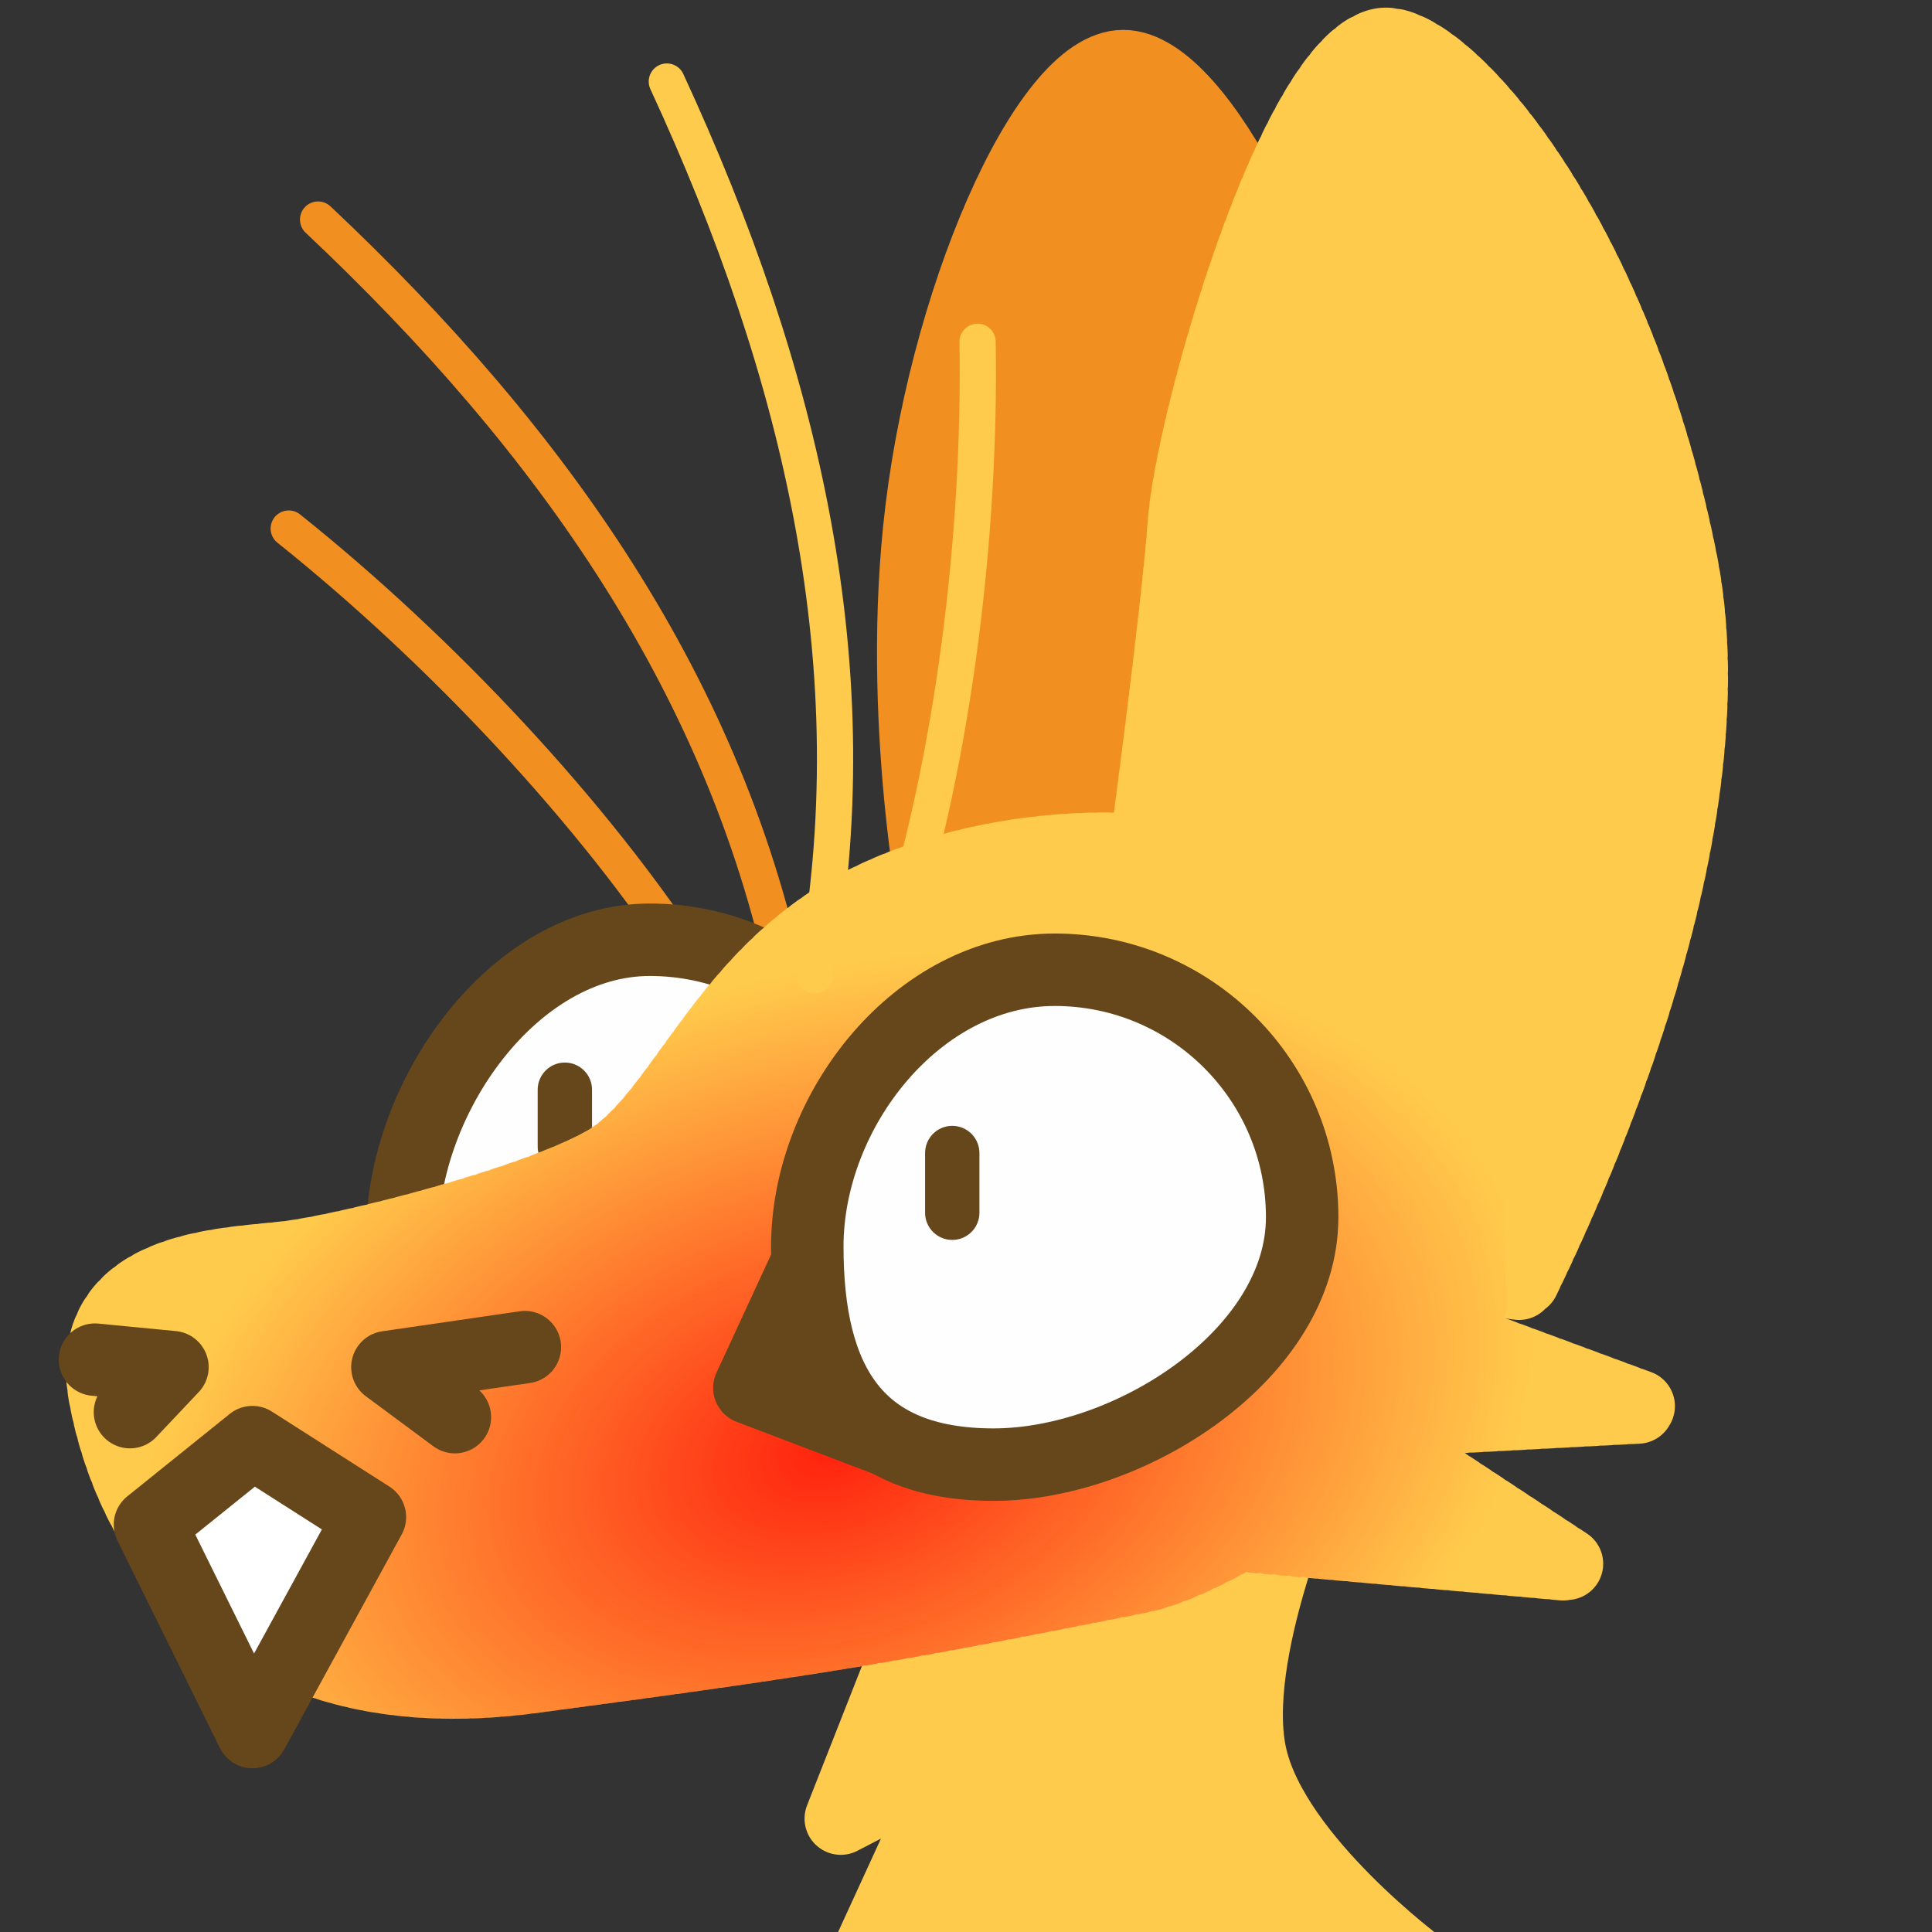 <?xml version="1.0" encoding="UTF-8" standalone="no"?>
<!-- Created with Inkscape (http://www.inkscape.org/) -->

<svg
   version="1.1"
   id="svg824"
   width="1706.667"
   height="1706.667"
   viewBox="0 0 1706.667 1706.667"
   sodipodi:docname="ying_blush.svg"
   inkscape:version="1.1 (c68e22c387, 2021-05-23)"
   inkscape:export-filename="D:\Pictures\yingmotes\ying_blush.png"
   inkscape:export-xdpi="72"
   inkscape:export-ydpi="72"
   xmlns:inkscape="http://www.inkscape.org/namespaces/inkscape"
   xmlns:sodipodi="http://sodipodi.sourceforge.net/DTD/sodipodi-0.dtd"
   xmlns:xlink="http://www.w3.org/1999/xlink"
   xmlns="http://www.w3.org/2000/svg"
   xmlns:svg="http://www.w3.org/2000/svg">
  <rect x="0" y="0" width="1706.667" height="1706.667" fill="#333333" stroke="none"/>
  <defs
     id="defs828">
    <linearGradient
       inkscape:collect="always"
       id="linearGradient1104">
      <stop
         style="stop-color:#ff0101;stop-opacity:1"
         offset="0"
         id="stop1100" />
      <stop
         style="stop-color:#ff0101;stop-opacity:0"
         offset="1"
         id="stop1102" />
    </linearGradient>
    <radialGradient
       inkscape:collect="always"
       xlink:href="#linearGradient1104"
       id="radialGradient1098"
       cx="688.307"
       cy="1416.856"
       fx="688.307"
       fy="1416.856"
       r="710.713"
       gradientTransform="matrix(0.85,-0.257,0.169,0.56,-87.877,663.222)"
       gradientUnits="userSpaceOnUse" />
  </defs>
  <sodipodi:namedview
     id="namedview826"
     pagecolor="#ffffff"
     bordercolor="#666666"
     borderopacity="1.0"
     inkscape:pageshadow="2"
     inkscape:pageopacity="0.0"
     inkscape:pagecheckerboard="0"
     showgrid="false"
     inkscape:zoom="0.32026963"
     inkscape:cx="852.40676"
     inkscape:cy="875.82453"
     inkscape:window-width="1920"
     inkscape:window-height="1001"
     inkscape:window-x="-9"
     inkscape:window-y="-9"
     inkscape:window-maximized="1"
     inkscape:current-layer="g12988" />
  <g
     id="layer1"
     inkscape:label="Ying"
     style="display:inline"
     inkscape:groupmode="layer">
    <path
       style="display:none;fill:#123456;stroke:#123456;stroke-width:64;stroke-linecap:round;stroke-linejoin:round;-inkscape-stroke:none;paint-order:fill markers stroke;stop-color:#000000"
       d="m 1298.031,865.098 c 70.798,131.454 185.382,239.025 198.706,401.828 -29.438,-19.135 -55.932,-14.719 -79.483,13.247 91.022,54.7 58.514,175.917 81.69,267.15 l -99.353,6.624 c 66.759,58.919 81.773,128.186 90.522,198.706 l -494.507,2.208 c -24.38,-41.481 23.115,-208.563 66.236,-227.044 0,0 3.379,-20.015 -75.353,-9.455 C 1015.23,1271.09 1172.184,1096.186 1298.031,865.098 Z"
       id="path3091"
       sodipodi:nodetypes="cccccccccc"
       inkscape:label="mane" />
    <path
       style="opacity:1;fill:#ffcb4c;fill-opacity:1;stroke:#ffcb4c;stroke-width:64;stroke-linecap:round;stroke-linejoin:round;stroke-miterlimit:4;stroke-dasharray:none;stroke-dashoffset:0;stroke-opacity:1;paint-order:fill markers stroke;stop-color:#000000"
       d="m 848.093,1338.888 -105.376,267.609 103.413,-53.623 -94.756,206.489 503.097,-21.95 c 0,0 -127.607,-94.233 -149.202,-184.539 -21.595,-90.306 51.043,-253.25 51.043,-253.25 z"
       id="path3340"
       inkscape:label="neck"
       sodipodi:nodetypes="cccccscc" />
    <g
       id="g12988"
       inkscape:label="head"
       inkscape:groupmode="layer">
      <path
         style="display:inline;fill:none;fill-opacity:1;stroke:#f19020;stroke-width:32;stroke-linecap:round;stroke-linejoin:round;stroke-miterlimit:4;stroke-dasharray:none;stroke-dashoffset:0;stroke-opacity:1;paint-order:fill markers stroke;stop-color:#000000"
         d="m 255.059,466.901 c 134.673,107.655 269.193,250.973 356.663,385.853"
         id="path6280-0-6"
         sodipodi:nodetypes="cc"
         inkscape:label="eyelash left small"
         inkscape:transform-center-x="153.41509"
         inkscape:transform-center-y="-157.5739" />
      <path
         style="display:inline;fill:none;fill-opacity:1;stroke:#f19020;stroke-width:32;stroke-linecap:round;stroke-linejoin:round;stroke-miterlimit:4;stroke-dasharray:none;stroke-dashoffset:0;stroke-opacity:1;paint-order:fill markers stroke;stop-color:#000000"
         d="M 280.984,193.953 C 488.46,389.265 643.563,609.381 697.099,877.602"
         id="path6280-3"
         sodipodi:nodetypes="cc"
         inkscape:label="eyelash left big"
         inkscape:transform-center-x="194.02173"
         inkscape:transform-center-y="-282.94438" />
      <g
         id="g12997"
         inkscape:label="left eye">
        <path
           id="path1915-9"
           style="display:inline;fill:#fefefe;stroke:#65471b;stroke-width:64;stroke-linecap:round;stroke-linejoin:round;paint-order:fill markers stroke;stop-color:#000000"
           inkscape:label="lefteye"
           d="m 792.618,1048.728 c 10e-6,120.717 -155.86,218.577 -276.577,218.577 -120.717,0 -160.577,-55.86 -160.577,-176.577 0,-120.717 97.86,-260.577 218.577,-260.577 120.717,0 218.577,97.86 218.577,218.577 z"
           sodipodi:nodetypes="sssss" />
        <path
           style="opacity:1;fill:#ffffff;fill-opacity:1;stroke:#65471b;stroke-width:48;stroke-linecap:round;stroke-linejoin:round;stroke-miterlimit:4;stroke-dasharray:none;stroke-dashoffset:0;stroke-opacity:1;paint-order:fill markers stroke;stop-color:#000000"
           d="m 498.974,962.622 v 50.236"
           id="path2372"
           inkscape:label="left pupil" />
      </g>
      <path
         style="opacity:1;fill:#f19020;fill-opacity:1;stroke:#f19020;stroke-width:64;stroke-linecap:round;stroke-miterlimit:4;stroke-dasharray:none;stroke-dashoffset:0;stroke-opacity:1;paint-order:fill markers stroke;stop-color:#000000"
         d="m 829.903,824.136 c 0,0 -36.351,-173.47 -18.024,-355.281 20.162,-200.01 111.856,-410.673 180.441,-410.462 68.585,0.211 165.471,203.709 184.725,344.423 19.254,140.714 -34.49,444.672 -34.49,444.672 z"
         id="path1640"
         inkscape:label="left ear"
         sodipodi:nodetypes="cssscc"
         inkscape:transform-center-x="-5.0680972"
         inkscape:transform-center-y="-241.97226" />
      <path
         id="path1148"
         style="display:inline;opacity:1;fill:#ffcb4c;stroke:#ffcb4c;stroke-width:64;stroke-linecap:round;stroke-linejoin:round;stroke-miterlimit:4;stroke-dasharray:6.4, 6.4;stroke-dashoffset:0;stroke-opacity:1;paint-order:fill markers stroke;stop-color:#000000"
         inkscape:label="head"
         d="m 1299.055,1153.559 c 0,0 -0.108,-10.821 -0.951,-28.418 -0.422,-8.799 -1.026,-19.291 -1.895,-30.973 -0.869,-11.681 -2,-24.552 -3.473,-38.105 -1.473,-13.553 -3.289,-27.788 -5.523,-42.201 -2.235,-14.413 -4.889,-29.005 -8.043,-43.268 -1.577,-7.131 -3.279,-14.182 -5.115,-21.086 -1.836,-6.904 -3.807,-13.662 -5.922,-20.213 -2.115,-6.551 -4.373,-12.892 -6.787,-18.963 -2.414,-6.071 -4.983,-11.87 -7.715,-17.334 -2.732,-5.464 -5.935,-10.786 -9.539,-15.961 -3.604,-5.175 -7.611,-10.205 -11.949,-15.084 -4.338,-4.879 -9.007,-9.609 -13.94,-14.186 -4.932,-4.576 -10.126,-8.999 -15.514,-13.266 -5.387,-4.266 -10.967,-8.375 -16.67,-12.324 -5.703,-3.949 -11.53,-7.738 -17.41,-11.363 -11.761,-7.251 -23.737,-13.847 -35.371,-19.76 -11.634,-5.913 -22.926,-11.142 -33.32,-15.66 -10.395,-4.519 -19.891,-8.326 -27.934,-11.395 -16.085,-6.137 -26.354,-9.318 -26.354,-9.318 -106.831,-15.988 -232.175,6.969 -312.625,60.014 -101.267,66.77 -136.887,176.629 -198.707,211.955 -61.82,35.325 -225.2,77.273 -280.396,83.897 -55.196,6.623 -183.25,6.625 -161.172,123.641 22.078,117.016 112.599,282.605 377.541,247.279 264.942,-35.326 313.515,-44.157 536.508,-88.314 22.897,-4.534 53.848,-18.32 86.828,-36.947 l 291.93,26.041 -170.985,-112.724 c 5.358,-4.84 10.6,-9.718 15.633,-14.637 l 220.135,-11.742 -162.94,-60.301 c 3.481,-6.554 6.481,-13.021 8.627,-19.307 1.052,-3.082 2.033,-6.627 3.047,-9.977 z"
         sodipodi:nodetypes="csssssssssssssssssscssssssccccccsc" />
      <path
         style="display:none;fill:#123456;stroke:#123456;stroke-width:64;stroke-linecap:round;stroke-linejoin:round;-inkscape-stroke:none;paint-order:fill markers stroke;stop-color:#000000"
         d="M 880.931,744.045 C 763.916,771.643 622.613,916.257 622.613,916.257 620.953,833.211 611.28,749.437 735.213,677.809 c -124.695,-7.457 -249.288,-15.117 -408.452,46.365 0,0 303.226,-263.622 490.142,-280.397 172.212,-15.455 264.942,37.533 264.942,37.533 -0.192,-45.683 -31.458,-88.259 -90.522,-128.055 0,0 295.852,97.145 333.385,194.291 37.533,97.145 28.702,167.796 28.702,167.796 l -243.752,34.923 c 0,0 -111.711,-33.819 -228.727,-6.221 z"
         id="path1637"
         sodipodi:nodetypes="zcccsccsccz"
         inkscape:label="top hair" />
      <path
         id="path13483"
         style="display:inline;opacity:1;fill:#ffcb4c;stroke:#ffcb4c;stroke-width:64;stroke-linecap:round;stroke-linejoin:round;stroke-miterlimit:4;stroke-dasharray:6.4, 6.4;stroke-dashoffset:0;stroke-opacity:1;paint-order:fill markers stroke;stop-color:#000000"
         inkscape:label="right ear"
         d="m 1219.004,39.333 c -77.289,18.543 -166.713,332.952 -173.243,423.01 -5.814,80.183 -33.325,285.134 -41.175,343.228 20.675,370.84 218.676,310.776 339.488,328.747 66.769,-136.887 184.503,-419.628 141.022,-638.879 C 1425.564,195.257 1269.124,27.308 1219.004,39.333 Z"
         sodipodi:nodetypes="ssccss"
         inkscape:transform-center-x="-43.12891"
         inkscape:transform-center-y="-371.1105" />
      <path
         id="path1053"
         style="color:#000000;opacity:0.839;fill:url(#radialGradient1098);fill-opacity:1;stroke-width:64;stroke-linecap:round;stroke-linejoin:round;stroke-dasharray:6.4, 6.4;-inkscape-stroke:none;paint-order:fill markers stroke"
         d="m 978.594,717.682 0.004,0.002 c -2.277,-0.01 -4.549,-0.004 -6.816,0.016 a 32,32 0 0 0 -3.387,0.703 32,32 0 0 0 -3.41,-0.604 c -2.261,0.048 -4.529,0.109 -6.801,0.186 a 32,32 0 0 0 -3.363,0.787 32,32 0 0 0 -3.412,-0.518 c -2.266,0.103 -4.532,0.221 -6.801,0.354 a 32,32 0 0 0 -3.334,0.869 32,32 0 0 0 -3.422,-0.436 c -2.266,0.159 -4.529,0.332 -6.789,0.52 a 32,32 0 0 0 -3.316,0.951 32,32 0 0 0 -3.43,-0.352 c -2.261,0.214 -4.516,0.441 -6.762,0.682 a 32,32 0 0 0 -3.299,1.031 32,32 0 0 0 -3.443,-0.268 c -2.247,0.268 -4.498,0.55 -6.75,0.848 a 32,32 0 0 0 -3.266,1.109 32,32 0 0 0 -3.441,-0.184 c -2.247,0.323 -4.492,0.663 -6.736,1.016 a 32,32 0 0 0 -3.236,1.189 32,32 0 0 0 -3.449,-0.1 c -2.241,0.379 -4.478,0.772 -6.711,1.18 a 32,32 0 0 0 -3.211,1.271 32,32 0 0 0 -3.457,-0.014 c -2.231,0.435 -4.456,0.883 -6.676,1.346 a 32,32 0 0 0 -3.189,1.354 32,32 0 0 0 -3.465,0.076 c -2.215,0.491 -4.429,0.997 -6.645,1.518 a 32,32 0 0 0 -3.156,1.438 32,32 0 0 0 -3.463,0.164 c -2.209,0.549 -4.415,1.113 -6.619,1.693 a 32,32 0 0 0 -3.123,1.523 32,32 0 0 0 -3.459,0.256 c -2.2,0.61 -4.395,1.235 -6.586,1.875 a 32,32 0 0 0 -3.084,1.607 32,32 0 0 0 -3.463,0.354 c -2.188,0.672 -4.369,1.36 -6.543,2.062 a 32,32 0 0 0 -3.049,1.699 32,32 0 0 0 -3.467,0.455 c -2.164,0.734 -4.33,1.485 -6.498,2.256 a 32,32 0 0 0 -3.004,1.793 32,32 0 0 0 -3.451,0.559 c -2.154,0.802 -4.309,1.623 -6.463,2.465 a 32,32 0 0 0 -2.949,1.887 32,32 0 0 0 -3.441,0.666 c -2.149,0.877 -4.283,1.77 -6.402,2.678 a 32,32 0 0 0 -2.91,1.994 32,32 0 0 0 -3.439,0.787 c -2.109,0.945 -4.223,1.914 -6.34,2.908 a 32,32 0 0 0 -2.842,2.096 32,32 0 0 0 -3.422,0.91 c -2.095,1.028 -4.182,2.076 -6.262,3.146 a 32,32 0 0 0 -2.785,2.215 32,32 0 0 0 -3.398,1.041 c -2.078,1.118 -4.136,2.255 -6.176,3.406 a 32,32 0 0 0 -2.721,2.34 32,32 0 0 0 -3.375,1.186 c -2.04,1.207 -4.066,2.434 -6.076,3.684 a 32,32 0 0 0 -2.635,2.467 32,32 0 0 0 -3.359,1.35 c -1.976,1.29 -3.945,2.604 -5.904,3.945 a 32,32 0 0 0 -2.5,2.557 32,32 0 0 0 -3.264,1.471 c -1.914,1.366 -3.819,2.756 -5.715,4.17 a 32,32 0 0 0 -2.387,2.648 32,32 0 0 0 -3.184,1.59 c -1.875,1.455 -3.715,2.915 -5.523,4.377 a 32,32 0 0 0 -2.287,2.744 32,32 0 0 0 -3.119,1.715 c -1.793,1.507 -3.572,3.032 -5.338,4.576 a 32,32 0 0 0 -2.158,2.805 32,32 0 0 0 -3.035,1.818 c -1.736,1.572 -3.446,3.15 -5.131,4.732 a 32,32 0 0 0 -2.057,2.879 32,32 0 0 0 -2.965,1.92 c -1.659,1.612 -3.305,3.241 -4.939,4.885 a 32,32 0 0 0 -1.939,2.92 32,32 0 0 0 -2.877,1.998 c -1.603,1.661 -3.19,3.333 -4.76,5.014 a 32,32 0 0 0 -1.836,2.961 32,32 0 0 0 -2.799,2.07 c -1.543,1.697 -3.07,3.402 -4.58,5.113 a 32,32 0 0 0 -1.74,2.992 32,32 0 0 0 -2.725,2.131 c -1.486,1.726 -2.956,3.458 -4.41,5.191 a 32,32 0 0 0 -1.652,3.016 32,32 0 0 0 -2.662,2.186 c -1.416,1.728 -2.84,3.48 -4.266,5.262 a 32,32 0 0 0 -1.561,3.008 32,32 0 0 0 -2.594,2.221 c -1.369,1.741 -2.744,3.503 -4.121,5.289 a 32,32 0 0 0 -1.496,3.014 32,32 0 0 0 -2.518,2.227 c -1.353,1.778 -2.684,3.544 -3.998,5.297 a 32,32 0 0 0 -1.449,3.023 32,32 0 0 0 -2.475,2.244 c -1.312,1.77 -2.611,3.534 -3.898,5.291 a 32,32 0 0 0 -1.402,3.008 32,32 0 0 0 -2.451,2.266 l -2.664,3.666 a 32.003,32.003 0 0 0 -0.025,0.037 l -1.098,1.514 a 32,32 0 0 0 -1.367,2.977 32,32 0 0 0 -2.398,2.227 l -3.188,4.404 -0.551,0.762 a 32,32 0 0 0 -1.355,2.949 32,32 0 0 0 -2.387,2.209 c -1.22,1.68 -2.449,3.363 -3.686,5.051 a 32,32 0 0 0 -1.344,2.885 32,32 0 0 0 -2.354,2.135 c -1.23,1.66 -2.456,3.302 -3.68,4.928 a 32,32 0 0 0 -1.354,2.811 32,32 0 0 0 -2.34,2.051 c -1.238,1.613 -2.461,3.191 -3.674,4.73 a 32,32 0 0 0 -1.387,2.723 32,32 0 0 0 -2.338,1.943 c -1.229,1.517 -2.467,3.019 -3.711,4.5 a 32,32 0 0 0 -1.414,2.574 32,32 0 0 0 -2.324,1.787 c -1.24,1.417 -2.488,2.806 -3.74,4.166 a 32,32 0 0 0 -1.467,2.402 32,32 0 0 0 -2.305,1.584 c -1.262,1.295 -2.521,2.547 -3.781,3.756 a 32,32 0 0 0 -1.52,2.176 32,32 0 0 0 -2.277,1.334 c -1.277,1.134 -2.54,2.211 -3.789,3.225 a 32,32 0 0 0 -1.584,1.91 32,32 0 0 0 -2.242,1.045 c -1.243,0.911 -2.493,1.777 -3.752,2.594 a 32,32 0 0 0 -1.643,1.598 32,32 0 0 0 -2.201,0.729 c -1.509,0.855 -3.077,1.707 -4.703,2.561 a 32,32 0 0 0 -2.215,1.791 32,32 0 0 0 -2.758,0.736 c -1.704,0.839 -3.425,1.662 -5.16,2.471 a 32,32 0 0 0 -2.412,1.768 32,32 0 0 0 -2.916,0.662 c -1.787,0.796 -3.593,1.584 -5.416,2.363 a 32,32 0 0 0 -2.521,1.726 32,32 0 0 0 -3.016,0.596 c -1.838,0.759 -3.688,1.508 -5.547,2.248 a 32,32 0 0 0 -2.619,1.697 32,32 0 0 0 -3.084,0.541 c -1.857,0.721 -3.748,1.44 -5.672,2.164 a 32,32 0 0 0 -2.66,1.652 32,32 0 0 0 -3.105,0.488 c -1.905,0.7 -3.821,1.393 -5.746,2.08 a 32,32 0 0 0 -2.715,1.625 32,32 0 0 0 -3.129,0.441 c -1.944,0.681 -3.882,1.352 -5.814,2.012 a 32,32 0 0 0 -2.756,1.598 32,32 0 0 0 -3.152,0.404 c -1.955,0.656 -3.912,1.305 -5.869,1.947 a 32,32 0 0 0 -2.783,1.568 32,32 0 0 0 -3.176,0.373 c -1.938,0.627 -3.911,1.255 -5.916,1.891 a 32,32 0 0 0 -2.785,1.533 32,32 0 0 0 -3.182,0.34 c -1.962,0.612 -3.945,1.224 -5.945,1.836 a 32,32 0 0 0 -2.811,1.512 32,32 0 0 0 -3.18,0.307 c -1.997,0.602 -3.987,1.195 -5.971,1.781 a 32,32 0 0 0 -2.842,1.492 32,32 0 0 0 -3.176,0.277 c -2.027,0.59 -4.027,1.17 -6.002,1.734 a 32,32 0 0 0 -2.863,1.473 32,32 0 0 0 -3.211,0.256 c -1.978,0.56 -3.985,1.119 -6.021,1.686 a 32,32 0 0 0 -2.854,1.441 32,32 0 0 0 -3.201,0.229 c -1.998,0.548 -4.008,1.092 -6.031,1.637 a 32,32 0 0 0 -2.871,1.42 32,32 0 0 0 -3.199,0.201 c -2.018,0.535 -4.033,1.064 -6.045,1.588 a 32,32 0 0 0 -2.891,1.4 32,32 0 0 0 -3.195,0.174 c -2.03,0.52 -4.048,1.034 -6.057,1.539 a 32,32 0 0 0 -2.898,1.373 32,32 0 0 0 -3.199,0.148 c -2.031,0.503 -4.051,1 -6.064,1.488 a 32,32 0 0 0 -2.906,1.348 32,32 0 0 0 -3.203,0.121 c -2.016,0.481 -4.04,0.956 -6.07,1.43 a 32,32 0 0 0 -2.904,1.316 32,32 0 0 0 -3.193,0.09 c -2.018,0.461 -4.036,0.916 -6.053,1.363 a 32,32 0 0 0 -2.914,1.283 32,32 0 0 0 -3.18,0.055 c -2.021,0.438 -4.037,0.87 -6.047,1.291 a 32,32 0 0 0 -2.908,1.24 32,32 0 0 0 -3.158,0.012 c -2.02,0.41 -4.022,0.81 -6.006,1.195 a 32,32 0 0 0 -2.904,1.188 32,32 0 0 0 -3.127,-0.041 c -1.99,0.369 -3.966,0.725 -5.926,1.064 a 32,32 0 0 0 -2.854,1.1 32,32 0 0 0 -3.041,-0.115 c -1.956,0.312 -3.86,0.602 -5.717,0.861 a 32,32 0 0 0 -2.73,0.951 32,32 0 0 0 -2.861,-0.232 c -1.939,0.224 -3.92,0.438 -5.941,0.644 a 32,32 0 0 0 -3.041,0.935 32,32 0 0 0 -3.193,-0.316 c -2.051,0.201 -4.174,0.403 -6.365,0.617 a 32,32 0 0 0 -3.158,0.957 32,32 0 0 0 -3.301,-0.318 c -2.178,0.22 -4.379,0.447 -6.6,0.688 a 32,32 0 0 0 -3.238,1.016 32,32 0 0 0 -3.393,-0.272 c -2.245,0.262 -4.495,0.54 -6.75,0.832 a 32,32 0 0 0 -3.289,1.109 32,32 0 0 0 -3.465,-0.189 c -2.295,0.328 -4.592,0.676 -6.887,1.045 a 32,32 0 0 0 -3.324,1.234 32,32 0 0 0 -3.551,-0.064 c -2.316,0.415 -4.638,0.855 -6.967,1.324 a 32,32 0 0 0 -3.354,1.4 32,32 0 0 0 -3.646,0.096 c -2.333,0.528 -4.688,1.092 -7.061,1.697 a 32,32 0 0 0 -3.355,1.605 32,32 0 0 0 -3.719,0.307 c -2.383,0.682 -4.774,1.408 -7.17,2.184 a 32,32 0 0 0 -3.352,1.871 32,32 0 0 0 -3.807,0.588 c -2.41,0.878 -4.82,1.811 -7.225,2.805 a 32,32 0 0 0 -3.322,2.215 32,32 0 0 0 -3.896,0.961 c -2.407,1.128 -4.818,2.329 -7.223,3.613 a 32,32 0 0 0 -3.227,2.647 32,32 0 0 0 -3.93,1.441 c -2.375,1.45 -4.746,2.998 -7.104,4.658 a 32,32 0 0 0 -2.998,3.15 32,32 0 0 0 -3.863,2.041 c -2.296,1.866 -4.528,3.828 -6.688,5.885 a 32,32 0 0 0 -2.625,3.728 32,32 0 0 0 -3.652,2.758 c -2.018,2.266 -3.969,4.65 -5.832,7.158 a 32,32 0 0 0 -1.986,4.193 32,32 0 0 0 -3.168,3.412 c -1.638,2.661 -3.147,5.389 -4.527,8.178 a 32,32 0 0 0 -1.205,4.475 32,32 0 0 0 -2.492,3.887 c -1.133,2.888 -2.117,5.784 -2.971,8.674 a 32,32 0 0 0 -0.41,4.492 32,32 0 0 0 -1.768,4.113 c -0.623,2.927 -1.116,5.825 -1.502,8.682 a 32,32 0 0 0 0.268,4.312 32,32 0 0 0 -1.125,4.146 c -0.194,2.824 -0.293,5.63 -0.309,8.41 a 32,32 0 0 0 0.779,4.033 32,32 0 0 0 -0.609,4.049 c 0.129,2.727 0.332,5.394 0.588,8.002 a 32,32 0 0 0 1.152,3.805 32,32 0 0 0 -0.215,3.951 c 0.365,2.553 0.785,5.102 1.258,7.643 a 32,32 0 0 0 1.318,3.299 32,32 0 0 0 0.021,3.551 c 0.464,2.262 0.949,4.537 1.461,6.824 a 32,32 0 0 0 1.426,3.221 32,32 0 0 0 0.145,3.539 c 0.54,2.234 1.104,4.489 1.697,6.764 a 32,32 0 0 0 1.535,3.166 32,32 0 0 0 0.262,3.504 c 0.628,2.26 1.274,4.5 1.934,6.717 a 32,32 0 0 0 1.652,3.129 32,32 0 0 0 0.391,3.525 c 0.698,2.203 1.42,4.416 2.17,6.639 a 32,32 0 0 0 1.76,3.062 32,32 0 0 0 0.514,3.496 c 0.782,2.195 1.587,4.392 2.418,6.59 a 32,32 0 0 0 1.869,2.996 32,32 0 0 0 0.641,3.478 c 0.865,2.175 1.753,4.347 2.666,6.516 a 32,32 0 0 0 1.982,2.93 32,32 0 0 0 0.771,3.459 c 0.949,2.148 1.921,4.289 2.916,6.424 a 32,32 0 0 0 2.098,2.861 32,32 0 0 0 0.908,3.438 c 1.036,2.12 2.089,4.221 3.16,6.305 a 32,32 0 0 0 2.227,2.803 32,32 0 0 0 1.051,3.42 c 1.11,2.059 2.25,4.124 3.422,6.191 a 32,32 0 0 0 2.33,2.699 32,32 0 0 0 1.182,3.361 c 1.209,2.042 2.444,4.072 3.701,6.09 a 32,32 0 0 0 2.443,2.603 32,32 0 0 0 1.332,3.33 c 1.296,1.99 2.613,3.963 3.949,5.918 a 32,32 0 0 0 2.57,2.518 32,32 0 0 0 1.473,3.266 c 1.388,1.945 2.8,3.874 4.234,5.785 a 32,32 0 0 0 2.678,2.398 32,32 0 0 0 1.639,3.232 c 1.449,1.845 2.94,3.707 4.482,5.578 a 32,32 0 0 0 2.779,2.269 32,32 0 0 0 1.762,3.127 c 1.581,1.84 3.167,3.635 4.748,5.387 a 32,32 0 0 0 2.91,2.168 32,32 0 0 0 1.91,3.049 c 1.673,1.774 3.346,3.498 5.014,5.18 a 32,32 0 0 0 3.012,2.029 32,32 0 0 0 2.059,2.963 c 1.744,1.681 3.502,3.329 5.27,4.947 a 32,32 0 0 0 3.098,1.877 32,32 0 0 0 2.201,2.863 c 1.823,1.595 3.658,3.159 5.504,4.691 a 32,32 0 0 0 3.182,1.725 32,32 0 0 0 2.33,2.748 c 1.924,1.528 3.834,2.998 5.721,4.418 a 32,32 0 0 0 3.281,1.58 32,32 0 0 0 2.459,2.631 c 1.996,1.433 3.977,2.81 5.936,4.141 a 32,32 0 0 0 3.352,1.418 32,32 0 0 0 2.611,2.529 c 2.001,1.292 4.045,2.577 6.135,3.85 a 32,32 0 0 0 3.371,1.232 32,32 0 0 0 2.701,2.381 c 2.11,1.225 4.203,2.4 6.271,3.533 a 32,32 0 0 0 3.473,1.092 32,32 0 0 0 2.822,2.258 c 2.116,1.097 4.267,2.181 6.459,3.246 a 32,32 0 0 0 3.455,0.904 32,32 0 0 0 2.891,2.103 c 2.213,1.023 4.408,1.998 6.584,2.938 a 32,32 0 0 0 3.514,0.754 32,32 0 0 0 2.992,1.975 c 2.239,0.913 4.461,1.784 6.662,2.621 a 32,32 0 0 0 3.551,0.6 32,32 0 0 0 3.078,1.84 c 2.249,0.802 4.496,1.575 6.74,2.318 a 32,32 0 0 0 3.555,0.441 32,32 0 0 0 3.131,1.697 c 2.28,0.707 4.561,1.384 6.838,2.033 a 32,32 0 0 0 3.535,0.287 32,32 0 0 0 3.178,1.561 c 2.302,0.612 4.609,1.196 6.92,1.754 a 32,32 0 0 0 3.52,0.143 32,32 0 0 0 3.229,1.43 c 2.329,0.522 4.627,1.007 6.891,1.467 a 32,32 0 0 0 3.561,0.014 32,32 0 0 0 3.273,1.305 c 2.316,0.428 4.639,0.833 6.973,1.213 a 32,32 0 0 0 3.502,-0.123 32,32 0 0 0 3.332,1.186 c 2.274,0.333 4.588,0.656 6.943,0.955 a 32,32 0 0 0 3.479,-0.244 32,32 0 0 0 3.316,1.059 c 2.34,0.264 4.659,0.502 6.957,0.719 a 32,32 0 0 0 3.477,-0.357 32,32 0 0 0 3.338,0.947 c 2.355,0.189 4.674,0.352 6.955,0.494 a 32,32 0 0 0 3.461,-0.467 32,32 0 0 0 3.361,0.842 c 2.327,0.114 4.646,0.205 6.953,0.277 a 32,32 0 0 0 3.42,-0.57 32,32 0 0 0 3.408,0.742 c 2.251,0.04 4.561,0.069 6.928,0.072 a 32,32 0 0 0 3.354,-0.662 32,32 0 0 0 3.377,0.641 c 2.32,-0.021 4.614,-0.06 6.885,-0.115 a 32,32 0 0 0 4.9,-0.506 32,32 0 0 0 1.848,0.301 c 2.312,-0.081 4.612,-0.182 6.898,-0.299 a 32,32 0 0 0 4.826,-0.629 32,32 0 0 0 1.863,0.256 c 2.351,-0.142 4.62,-0.304 6.809,-0.465 a 32,32 0 0 0 4.91,-0.752 32,32 0 0 0 1.861,0.207 c 2.216,-0.191 4.492,-0.395 6.826,-0.629 a 32,32 0 0 0 4.715,-0.852 32,32 0 0 0 1.879,0.168 c 2.279,-0.245 4.549,-0.507 6.811,-0.783 a 32,32 0 0 0 4.73,-0.959 32,32 0 0 0 1.891,0.125 l 1.186,-0.154 a 32.003,32.003 0 0 0 0.086,-0.012 l 5.158,-0.69 a 32,32 0 0 0 4.494,-0.963 32,32 0 0 0 1.85,0.117 l 0.76,-0.102 a 32.003,32.003 0 0 0 0.01,0 l 5.584,-0.746 a 32,32 0 0 0 4.5,-0.967 32,32 0 0 0 1.844,0.117 h 0.025 a 32.003,32.003 0 0 0 0.012,0 l 6.316,-0.848 a 32,32 0 0 0 4.506,-0.969 32,32 0 0 0 1.85,0.115 l 6.342,-0.854 a 32,32 0 0 0 4.51,-0.971 32,32 0 0 0 1.848,0.115 l 6.342,-0.855 a 32,32 0 0 0 4.508,-0.975 32,32 0 0 0 1.85,0.115 l 6.342,-0.859 a 32,32 0 0 0 4.51,-0.977 32,32 0 0 0 1.848,0.113 l 4.75,-0.646 a 32.003,32.003 0 0 0 0.016,0 l 1.594,-0.217 a 32,32 0 0 0 4.496,-0.977 32,32 0 0 0 1.844,0.111 l 2.361,-0.322 a 32.003,32.003 0 0 0 0.018,0 l 3.98,-0.547 a 32,32 0 0 0 4.508,-0.983 32,32 0 0 0 1.854,0.111 l 6.34,-0.873 a 32,32 0 0 0 4.518,-0.986 32,32 0 0 0 1.844,0.107 l 6.34,-0.877 a 32,32 0 0 0 4.52,-0.992 32,32 0 0 0 1.844,0.107 l 3.131,-0.435 a 32.003,32.003 0 0 0 0.025,0 l 3.207,-0.449 a 32,32 0 0 0 4.504,-0.996 32,32 0 0 0 1.859,0.105 l 6.338,-0.893 a 32,32 0 0 0 4.514,-1.002 32,32 0 0 0 1.852,0.103 l 4.658,-0.66 a 32.003,32.003 0 0 0 0.029,-0.012 l 1.68,-0.238 a 32,32 0 0 0 4.488,-1.006 32,32 0 0 0 1.848,0.102 l 0.566,-0.08 a 32.003,32.003 0 0 0 0.031,-0.01 l 5.77,-0.828 a 32,32 0 0 0 4.523,-1.018 32,32 0 0 0 1.844,0.1 L 655.75,1488.25 a 32.003,32.003 0 0 0 0.035,-0.012 l 1.787,-0.26 a 32,32 0 0 0 4.502,-1.023 32,32 0 0 0 1.869,0.096 l 6.332,-0.932 a 32,32 0 0 0 4.521,-1.033 32,32 0 0 0 1.848,0.09 l 3.045,-0.451 a 32.003,32.003 0 0 0 0.031,-0.012 l 3.285,-0.49 a 32,32 0 0 0 4.516,-1.041 32,32 0 0 0 1.85,0.088 c 2.12,-0.319 4.248,-0.642 6.381,-0.967 a 32,32 0 0 0 4.49,-1.049 32,32 0 0 0 1.852,0.082 c 2.137,-0.326 4.263,-0.654 6.379,-0.98 a 32,32 0 0 0 4.506,-1.065 32,32 0 0 0 1.855,0.076 c 2.114,-0.329 4.24,-0.661 6.379,-0.998 a 32,32 0 0 0 4.488,-1.072 32,32 0 0 0 1.852,0.072 c 2.14,-0.338 4.266,-0.678 6.379,-1.016 a 32,32 0 0 0 4.506,-1.09 32,32 0 0 0 1.852,0.068 c 2.123,-0.342 4.248,-0.687 6.381,-1.035 a 32,32 0 0 0 4.498,-1.102 32,32 0 0 0 1.863,0.061 l 2.996,-0.494 a 32.003,32.003 0 0 0 0.025,0 l 3.32,-0.551 a 32,32 0 0 0 4.518,-1.117 32,32 0 0 0 1.842,0.058 c 2.137,-0.357 4.26,-0.715 6.373,-1.072 a 32,32 0 0 0 4.492,-1.129 32,32 0 0 0 1.855,0.051 c 2.123,-0.362 4.246,-0.727 6.373,-1.094 a 32,32 0 0 0 4.484,-1.143 32,32 0 0 0 1.861,0.045 c 2.104,-0.366 4.225,-0.734 6.361,-1.109 a 32,32 0 0 0 4.473,-1.154 32,32 0 0 0 1.85,0.041 c 2.135,-0.377 4.255,-0.754 6.357,-1.129 a 32,32 0 0 0 4.482,-1.168 32,32 0 0 0 1.855,0.035 c 2.11,-0.379 4.234,-0.76 6.371,-1.149 a 32,32 0 0 0 4.455,-1.178 32,32 0 0 0 1.873,0.029 l 6.295,-1.152 a 32,32 0 0 0 4.496,-1.192 32,32 0 0 0 1.84,0.024 l 0.811,-0.148 a 32.003,32.003 0 0 0 0.041,-0.01 l 5.48,-1.018 a 32,32 0 0 0 4.486,-1.201 32,32 0 0 0 1.844,0.021 l 2.654,-0.494 a 32.003,32.003 0 0 0 0.037,-0.01 l 3.635,-0.682 a 32,32 0 0 0 4.467,-1.209 32,32 0 0 0 1.855,0.018 l 4.883,-0.922 a 32.003,32.003 0 0 0 0.031,-0.01 l 1.406,-0.268 a 32,32 0 0 0 4.455,-1.215 32,32 0 0 0 1.863,0.014 l 6.285,-1.199 a 32,32 0 0 0 4.469,-1.223 32,32 0 0 0 1.844,0.012 l 2.811,-0.539 a 32.003,32.003 0 0 0 0.025,-0.01 l 3.475,-0.668 a 32,32 0 0 0 4.451,-1.228 32,32 0 0 0 1.857,0.01 l 6.283,-1.215 a 32,32 0 0 0 4.461,-1.232 32,32 0 0 0 1.842,0.01 l 2.002,-0.389 a 32.003,32.003 0 0 0 0.019,0 l 4.281,-0.834 a 32,32 0 0 0 4.439,-1.232 32,32 0 0 0 1.859,0.012 l 6.281,-1.23 a 32,32 0 0 0 4.449,-1.236 32,32 0 0 0 1.846,0.01 l 2.699,-0.529 a 32.003,32.003 0 0 0 0.014,0 l 3.582,-0.703 a 32,32 0 0 0 4.438,-1.24 32,32 0 0 0 1.854,0 l 6.279,-1.236 a 32,32 0 0 0 4.441,-1.242 32,32 0 0 0 1.85,0 l 5.137,-1.012 a 32.003,32.003 0 0 0 0.014,0 l 1.141,-0.225 a 32,32 0 0 0 4.432,-1.242 32,32 0 0 0 1.848,0 l 6.277,-1.24 a 32,32 0 0 0 4.438,-1.244 32,32 0 0 0 1.854,0 l 6.279,-1.242 a 32,32 0 0 0 4.43,-1.244 32,32 0 0 0 1.848,0 l 6.279,-1.242 a 32,32 0 0 0 5.281,-1.565 32,32 0 0 0 2.346,-0.102 c 2.571,-0.627 5.076,-1.305 7.518,-2.014 a 32,32 0 0 0 5.024,-1.959 32,32 0 0 0 2.141,-0.26 c 2.358,-0.773 4.673,-1.575 6.947,-2.397 a 32,32 0 0 0 4.721,-2.17 32,32 0 0 0 1.982,-0.348 c 2.256,-0.876 4.455,-1.764 6.604,-2.654 a 32,32 0 0 0 4.541,-2.33 32,32 0 0 0 1.904,-0.416 c 2.132,-0.931 4.255,-1.882 6.369,-2.852 a 32,32 0 0 0 4.371,-2.433 32,32 0 0 0 1.836,-0.465 c 2.078,-0.988 4.143,-1.99 6.193,-3.004 a 32,32 0 0 0 4.236,-2.525 32,32 0 0 0 1.82,-0.512 c 2.034,-1.035 4.047,-2.078 6.039,-3.123 a 32,32 0 0 0 4.152,-2.615 32,32 0 0 0 1.805,-0.553 c 1.18,-0.635 2.359,-1.286 3.539,-1.932 a 32,32 0 0 0 2.426,0.711 l 6.373,0.568 a 32,32 0 0 0 3.244,-0.35 32,32 0 0 0 3.131,0.918 l 6.375,0.568 a 32,32 0 0 0 3.244,-0.35 32,32 0 0 0 3.131,0.918 l 6.375,0.568 a 32,32 0 0 0 3.244,-0.35 32,32 0 0 0 3.131,0.918 l 6.375,0.57 a 32,32 0 0 0 3.244,-0.35 32,32 0 0 0 3.129,0.918 l 6.375,0.568 a 32,32 0 0 0 3.244,-0.35 32,32 0 0 0 3.131,0.918 l 6.375,0.568 a 32,32 0 0 0 3.244,-0.35 32,32 0 0 0 3.131,0.918 l 6.375,0.568 a 32,32 0 0 0 3.24,-0.35 32,32 0 0 0 3.133,0.92 l 6.375,0.568 a 32,32 0 0 0 3.244,-0.35 32,32 0 0 0 3.131,0.918 l 6.375,0.568 a 32,32 0 0 0 3.244,-0.35 32,32 0 0 0 3.131,0.918 l 6.375,0.568 a 32,32 0 0 0 3.244,-0.35 32,32 0 0 0 3.129,0.918 l 6.375,0.57 a 32,32 0 0 0 3.244,-0.35 32,32 0 0 0 3.131,0.918 l 6.375,0.568 a 32,32 0 0 0 3.244,-0.35 32,32 0 0 0 3.131,0.918 l 6.375,0.568 a 32,32 0 0 0 3.244,-0.35 32,32 0 0 0 3.129,0.918 l 6.375,0.568 a 32,32 0 0 0 3.24,-0.35 32,32 0 0 0 3.135,0.92 l 6.375,0.568 a 32,32 0 0 0 3.244,-0.35 32,32 0 0 0 3.131,0.918 l 6.375,0.568 a 32,32 0 0 0 3.244,-0.35 32,32 0 0 0 3.131,0.918 l 6.373,0.568 a 32,32 0 0 0 3.244,-0.35 32,32 0 0 0 3.131,0.918 l 6.375,0.57 a 32,32 0 0 0 3.244,-0.35 32,32 0 0 0 3.131,0.918 l 6.375,0.568 a 32,32 0 0 0 3.244,-0.35 32,32 0 0 0 3.131,0.918 l 6.373,0.568 a 32,32 0 0 0 3.244,-0.35 32,32 0 0 0 3.131,0.918 l 6.375,0.568 a 32,32 0 0 0 3.244,-0.35 32,32 0 0 0 3.131,0.918 l 6.375,0.57 a 32,32 0 0 0 8.457,-0.912 32,32 0 0 0 24.67,-13.76 32,32 0 0 0 -9.104,-44.33 l -5.344,-3.523 a 32,32 0 0 0 -1.717,-0.699 32,32 0 0 0 -3.627,-2.822 l -5.344,-3.523 a 32,32 0 0 0 -1.711,-0.697 32,32 0 0 0 -3.631,-2.826 l -5.344,-3.522 a 32,32 0 0 0 -1.711,-0.697 32,32 0 0 0 -3.633,-2.826 l -5.344,-3.522 a 32,32 0 0 0 -1.711,-0.697 32,32 0 0 0 -3.631,-2.826 l -5.344,-3.523 a 32,32 0 0 0 -1.715,-0.697 32,32 0 0 0 -3.629,-2.824 l -5.344,-3.523 a 32,32 0 0 0 -1.717,-0.699 32,32 0 0 0 -3.625,-2.822 l -5.344,-3.523 a 32,32 0 0 0 -1.717,-0.699 32,32 0 0 0 -3.627,-2.824 l -5.344,-3.521 a 32,32 0 0 0 -1.711,-0.697 32,32 0 0 0 -3.633,-2.826 l -5.342,-3.522 a 32,32 0 0 0 -1.711,-0.697 32,32 0 0 0 -3.633,-2.826 l -5.344,-3.523 a 32,32 0 0 0 -1.715,-0.697 32,32 0 0 0 -3.629,-2.824 l -1.064,-0.703 1.178,-0.062 a 32,32 0 0 0 4.562,-0.605 32,32 0 0 0 1.828,0.264 l 6.393,-0.34 a 32,32 0 0 0 4.562,-0.606 32,32 0 0 0 1.828,0.264 l 6.391,-0.34 a 32,32 0 0 0 4.562,-0.606 32,32 0 0 0 1.828,0.264 l 6.391,-0.34 a 32,32 0 0 0 4.562,-0.605 32,32 0 0 0 1.828,0.264 l 6.393,-0.34 a 32,32 0 0 0 4.562,-0.606 32,32 0 0 0 1.828,0.264 l 6.391,-0.34 a 32,32 0 0 0 4.562,-0.605 32,32 0 0 0 1.828,0.264 l 6.391,-0.34 a 32,32 0 0 0 4.562,-0.606 32,32 0 0 0 1.828,0.264 l 6.391,-0.342 a 32,32 0 0 0 4.562,-0.604 32,32 0 0 0 1.83,0.264 l 6.391,-0.342 a 32,32 0 0 0 4.555,-0.604 32,32 0 0 0 1.836,0.264 l 6.391,-0.342 a 32,32 0 0 0 4.557,-0.604 32,32 0 0 0 1.834,0.264 l 6.391,-0.342 a 32,32 0 0 0 4.557,-0.604 32,32 0 0 0 1.834,0.264 l 6.393,-0.342 a 32,32 0 0 0 4.555,-0.604 32,32 0 0 0 1.836,0.264 l 6.391,-0.342 a 32,32 0 0 0 27.924,-20.051 32,32 0 0 0 1.217,-1.98 32,32 0 0 0 -18.904,-41.117 l -6.002,-2.223 a 32,32 0 0 0 -1.832,-0.291 32,32 0 0 0 -4.17,-1.93 l -6.002,-2.221 a 32,32 0 0 0 -1.826,-0.291 32,32 0 0 0 -4.176,-1.932 l -6.004,-2.221 a 32,32 0 0 0 -1.828,-0.291 32,32 0 0 0 -4.174,-1.93 l -6.002,-2.221 a 32,32 0 0 0 -1.822,-0.291 32,32 0 0 0 -4.18,-1.932 l -6.002,-2.221 a 32,32 0 0 0 -1.824,-0.291 32,32 0 0 0 -4.178,-1.93 l -6.002,-2.223 a 32,32 0 0 0 -1.832,-0.291 32,32 0 0 0 -4.17,-1.93 l -6.002,-2.221 a 32,32 0 0 0 -1.826,-0.291 32,32 0 0 0 -4.178,-1.932 l -6.002,-2.221 a 32,32 0 0 0 -1.828,-0.291 32,32 0 0 0 -4.174,-1.93 l -6.002,-2.221 a 32,32 0 0 0 -1.822,-0.291 32,32 0 0 0 -4.18,-1.932 l -6.002,-2.221 a 32,32 0 0 0 -1.822,-0.291 32,32 0 0 0 -4.18,-1.93 l -6.002,-2.223 a 32,32 0 0 0 -1.832,-0.291 32,32 0 0 0 -1.772,-0.82 32,32 0 0 0 1.965,-11.221 c -0.029,-2.333 -0.08,-4.604 -0.137,-6.812 a 32,32 0 0 0 -0.416,-1.844 32,32 0 0 0 0.223,-4.764 c -0.072,-2.242 -0.155,-4.451 -0.24,-6.623 a 32,32 0 0 0 -0.439,-1.826 32,32 0 0 0 0.16,-4.758 c -0.099,-2.197 -0.206,-4.392 -0.318,-6.584 a 32,32 0 0 0 -0.459,-1.815 32,32 0 0 0 0.107,-4.732 c -0.124,-2.205 -0.254,-4.395 -0.389,-6.57 a 32,32 0 0 0 -0.476,-1.809 32,32 0 0 0 0.053,-4.752 c -0.147,-2.184 -0.301,-4.373 -0.461,-6.568 a 32,32 0 0 0 -0.496,-1.797 32,32 0 0 0 0,-4.75 c -0.171,-2.181 -0.349,-4.368 -0.533,-6.562 a 32,32 0 0 0 -0.518,-1.797 32,32 0 0 0 -0.047,-4.731 c -0.195,-2.2 -0.399,-4.394 -0.607,-6.582 a 32,32 0 0 0 -0.537,-1.791 32,32 0 0 0 -0.103,-4.744 c -0.22,-2.186 -0.446,-4.383 -0.684,-6.588 a 32,32 0 0 0 -0.559,-1.779 32,32 0 0 0 -0.16,-4.748 c -0.247,-2.184 -0.503,-4.38 -0.769,-6.59 a 32,32 0 0 0 -0.582,-1.777 32,32 0 0 0 -0.217,-4.729 c -0.279,-2.228 -0.567,-4.426 -0.856,-6.592 a 32,32 0 0 0 -0.609,-1.787 32,32 0 0 0 -0.285,-4.744 c -0.31,-2.227 -0.629,-4.429 -0.951,-6.606 a 32,32 0 0 0 -0.631,-1.768 32,32 0 0 0 -0.363,-4.791 c -0.339,-2.177 -0.69,-4.383 -1.059,-6.617 a 32,32 0 0 0 -0.654,-1.738 32,32 0 0 0 -0.443,-4.791 c -0.378,-2.196 -0.766,-4.394 -1.166,-6.594 a 32,32 0 0 0 -0.69,-1.746 32,32 0 0 0 -0.535,-4.83 c -0.418,-2.186 -0.849,-4.387 -1.295,-6.598 a 32,32 0 0 0 -0.725,-1.736 32,32 0 0 0 -0.631,-4.834 c -0.468,-2.209 -0.949,-4.41 -1.44,-6.605 a 32,32 0 0 0 -0.764,-1.727 32,32 0 0 0 -0.748,-4.865 c -0.52,-2.208 -1.056,-4.417 -1.607,-6.627 a 32,32 0 0 0 -0.803,-1.703 32,32 0 0 0 -0.885,-4.896 c -0.581,-2.207 -1.179,-4.415 -1.795,-6.627 a 32,32 0 0 0 -0.859,-1.699 32,32 0 0 0 -1.037,-4.914 c -0.653,-2.215 -1.327,-4.435 -2.025,-6.658 a 32,32 0 0 0 -0.928,-1.697 32,32 0 0 0 -1.211,-4.916 c -0.741,-2.225 -1.508,-4.452 -2.301,-6.68 a 32,32 0 0 0 -1.016,-1.699 32,32 0 0 0 -1.424,-4.932 c -0.852,-2.243 -1.73,-4.472 -2.635,-6.688 a 32,32 0 0 0 -1.137,-1.719 32,32 0 0 0 -1.689,-4.949 c -0.982,-2.235 -2.006,-4.476 -3.074,-6.717 a 32,32 0 0 0 -1.32,-1.77 32,32 0 0 0 -2.117,-5.123 c -1.266,-2.4 -2.589,-4.746 -3.957,-7.039 a 32,32 0 0 0 -1.574,-1.744 32,32 0 0 0 -2.637,-4.943 c -1.458,-2.202 -2.958,-4.355 -4.494,-6.459 a 32,32 0 0 0 -1.652,-1.52 32,32 0 0 0 -3.006,-4.598 c -1.573,-1.982 -3.192,-3.946 -4.859,-5.887 a 32,32 0 0 0 -1.693,-1.328 32,32 0 0 0 -3.256,-4.242 c -1.701,-1.854 -3.417,-3.658 -5.144,-5.418 a 32,32 0 0 0 -1.732,-1.182 32,32 0 0 0 -3.475,-3.971 c -1.77,-1.702 -3.55,-3.363 -5.336,-4.986 a 32,32 0 0 0 -1.758,-1.057 32,32 0 0 0 -3.647,-3.729 c -1.817,-1.568 -3.645,-3.105 -5.484,-4.617 a 32,32 0 0 0 -1.768,-0.947 32,32 0 0 0 -3.777,-3.508 c -1.859,-1.46 -3.732,-2.897 -5.615,-4.312 a 32,32 0 0 0 -1.77,-0.852 32,32 0 0 0 -3.879,-3.309 c -1.898,-1.37 -3.805,-2.72 -5.723,-4.049 a 32,32 0 0 0 -1.772,-0.77 32,32 0 0 0 -3.961,-3.133 c -1.931,-1.291 -3.868,-2.562 -5.812,-3.814 a 32,32 0 0 0 -1.774,-0.699 32,32 0 0 0 -4.033,-2.979 c -1.956,-1.219 -3.919,-2.42 -5.885,-3.604 a 32,32 0 0 0 -1.787,-0.643 32,32 0 0 0 -4.086,-2.84 c -1.976,-1.153 -3.958,-2.29 -5.943,-3.412 a 32,32 0 0 0 -1.801,-0.592 32,32 0 0 0 -4.133,-2.711 c -1.995,-1.095 -3.993,-2.175 -5.994,-3.24 a 32,32 0 0 0 -1.812,-0.547 32,32 0 0 0 -4.174,-2.596 c -2.015,-1.043 -4.027,-2.068 -6.035,-3.078 a 32,32 0 0 0 -1.83,-0.506 32,32 0 0 0 -4.193,-2.48 c -2.041,-1.001 -4.082,-1.987 -6.123,-2.957 a 32,32 0 0 0 -1.818,-0.459 32,32 0 0 0 -4.246,-2.389 c -2.041,-0.946 -4.083,-1.879 -6.127,-2.801 a 32,32 0 0 0 -1.836,-0.424 32,32 0 0 0 -4.281,-2.299 c -2.065,-0.908 -4.125,-1.8 -6.178,-2.678 a 32,32 0 0 0 -1.84,-0.387 32,32 0 0 0 -4.344,-2.223 c -2.046,-0.851 -4.119,-1.703 -6.221,-2.553 a 32,32 0 0 0 -1.84,-0.35 32,32 0 0 0 -4.361,-2.127 c -2.081,-0.82 -4.172,-1.634 -6.275,-2.438 a 32,32 0 0 0 -1.857,-0.316 32,32 0 0 0 -4.412,-2.047 c -2.107,-0.783 -4.222,-1.556 -6.348,-2.318 a 32,32 0 0 0 -1.861,-0.277 32,32 0 0 0 -4.525,-1.975 c -2.14,-0.74 -4.316,-1.476 -6.529,-2.203 a 32,32 0 0 0 -4.018,-0.49 32,32 0 0 0 -7.699,-2.199 c -2.279,-0.323 -4.555,-0.627 -6.83,-0.914 a 32,32 0 0 0 -1.897,0.135 32,32 0 0 0 -4.9,-0.943 c -2.279,-0.255 -4.557,-0.493 -6.834,-0.715 a 32,32 0 0 0 -1.887,0.188 32,32 0 0 0 -4.912,-0.803 c -2.279,-0.191 -4.557,-0.365 -6.836,-0.523 a 32,32 0 0 0 -1.881,0.24 32,32 0 0 0 -4.916,-0.668 c -2.279,-0.129 -4.559,-0.243 -6.838,-0.34 a 32,32 0 0 0 -1.875,0.291 32,32 0 0 0 -4.916,-0.537 c -2.279,-0.069 -4.556,-0.122 -6.832,-0.16 a 32,32 0 0 0 -1.865,0.34 32,32 0 0 0 -4.926,-0.412 z"
         inkscape:label="blush" />
      <g
         id="g13003"
         inkscape:label="face">
        <path
           style="opacity:1;fill:none;fill-opacity:1;stroke:#65471b;stroke-width:64;stroke-linecap:round;stroke-linejoin:round;stroke-miterlimit:4;stroke-dasharray:none;stroke-dashoffset:0;stroke-opacity:1;paint-order:fill markers stroke;stop-color:#000000"
           d="m 83.898,1201.07 68.443,6.623 -37.533,39.741"
           id="path2163"
           inkscape:label="left nostril" />
        <path
           style="opacity:1;fill:none;fill-opacity:1;stroke:#65471b;stroke-width:64;stroke-linecap:round;stroke-linejoin:round;stroke-miterlimit:4;stroke-dasharray:none;stroke-dashoffset:0;stroke-opacity:1;paint-order:fill markers stroke;stop-color:#000000"
           d="m 401.828,1251.85 -59.612,-44.157 121.432,-17.663"
           id="path2198"
           inkscape:label="right nostril" />
        <path
           style="opacity:1;fill:#ffffff;fill-opacity:1;stroke:#65471b;stroke-width:64;stroke-linecap:round;stroke-linejoin:round;stroke-miterlimit:4;stroke-dasharray:none;stroke-dashoffset:0;stroke-opacity:1;paint-order:fill markers stroke;stop-color:#000000"
           d="m 222.993,1530.039 -90.522,-183.251 90.522,-72.859 103.769,66.235 z"
           id="path2202"
           sodipodi:nodetypes="ccccc"
           inkscape:label="toof" />
      </g>
      <g
         id="g12993"
         inkscape:label="right eye">
        <path
           style="opacity:1;fill:#65471b;fill-opacity:1;stroke:#65471b;stroke-width:64;stroke-linecap:round;stroke-linejoin:round;stroke-miterlimit:4;stroke-dasharray:none;stroke-dashoffset:0;stroke-opacity:1;paint-order:fill markers stroke;stop-color:#000000"
           d="m 661.976,1226.049 53.367,-115.501 86.531,168.711 z"
           id="path7852"
           inkscape:label="eyenub"
           sodipodi:nodetypes="cccc" />
        <path
           id="path1915"
           style="opacity:1;fill:#fefefe;stroke:#65471b;stroke-width:64;stroke-linecap:round;stroke-linejoin:round;paint-order:fill markers stroke;stop-color:#000000"
           inkscape:label="righteye"
           d="m 1150.289,1075.222 c 0,120.717 -151.86,218.577 -272.577,218.577 -120.717,0 -164.577,-71.86 -164.577,-192.577 -2e-5,-120.717 97.86,-244.577 218.577,-244.577 120.717,-2e-5 218.577,97.86 218.577,218.577 z"
           sodipodi:nodetypes="sssss" />
        <path
           style="opacity:1;fill:#ffffff;fill-opacity:1;stroke:#65471b;stroke-width:48;stroke-linecap:round;stroke-linejoin:round;stroke-miterlimit:4;stroke-dasharray:none;stroke-dashoffset:0;stroke-opacity:1;paint-order:fill markers stroke;stop-color:#000000"
           d="m 841.19,1018.537 v 52.766"
           id="path2350"
           inkscape:label="right pupil" />
      </g>
      <path
         style="opacity:1;fill:none;fill-opacity:1;stroke:#ffcb4c;stroke-width:32;stroke-linecap:round;stroke-linejoin:round;stroke-miterlimit:4;stroke-dasharray:none;stroke-dashoffset:0;stroke-opacity:1;paint-order:fill markers stroke;stop-color:#000000"
         d="M 589.065,72.037 C 708.663,330.666 770.415,592.764 719.985,861.585"
         id="path6280"
         sodipodi:nodetypes="cc"
         inkscape:label="eyelash right big"
         inkscape:transform-center-x="64.966751"
         inkscape:transform-center-y="-332.6352" />
      <path
         style="display:inline;fill:none;fill-opacity:1;stroke:#ffcb4c;stroke-width:32;stroke-linecap:round;stroke-linejoin:round;stroke-miterlimit:4;stroke-dasharray:none;stroke-dashoffset:0;stroke-opacity:1;paint-order:fill markers stroke;stop-color:#000000"
         d="m 863.558,301.934 c 2.888,172.39 -21.802,367.392 -69.98,520.763"
         id="path6280-0"
         sodipodi:nodetypes="cc"
         inkscape:label="eyelash right small"
         inkscape:transform-center-x="-58.471784"
         inkscape:transform-center-y="-204.35832" />
    </g>
  </g>
</svg>
